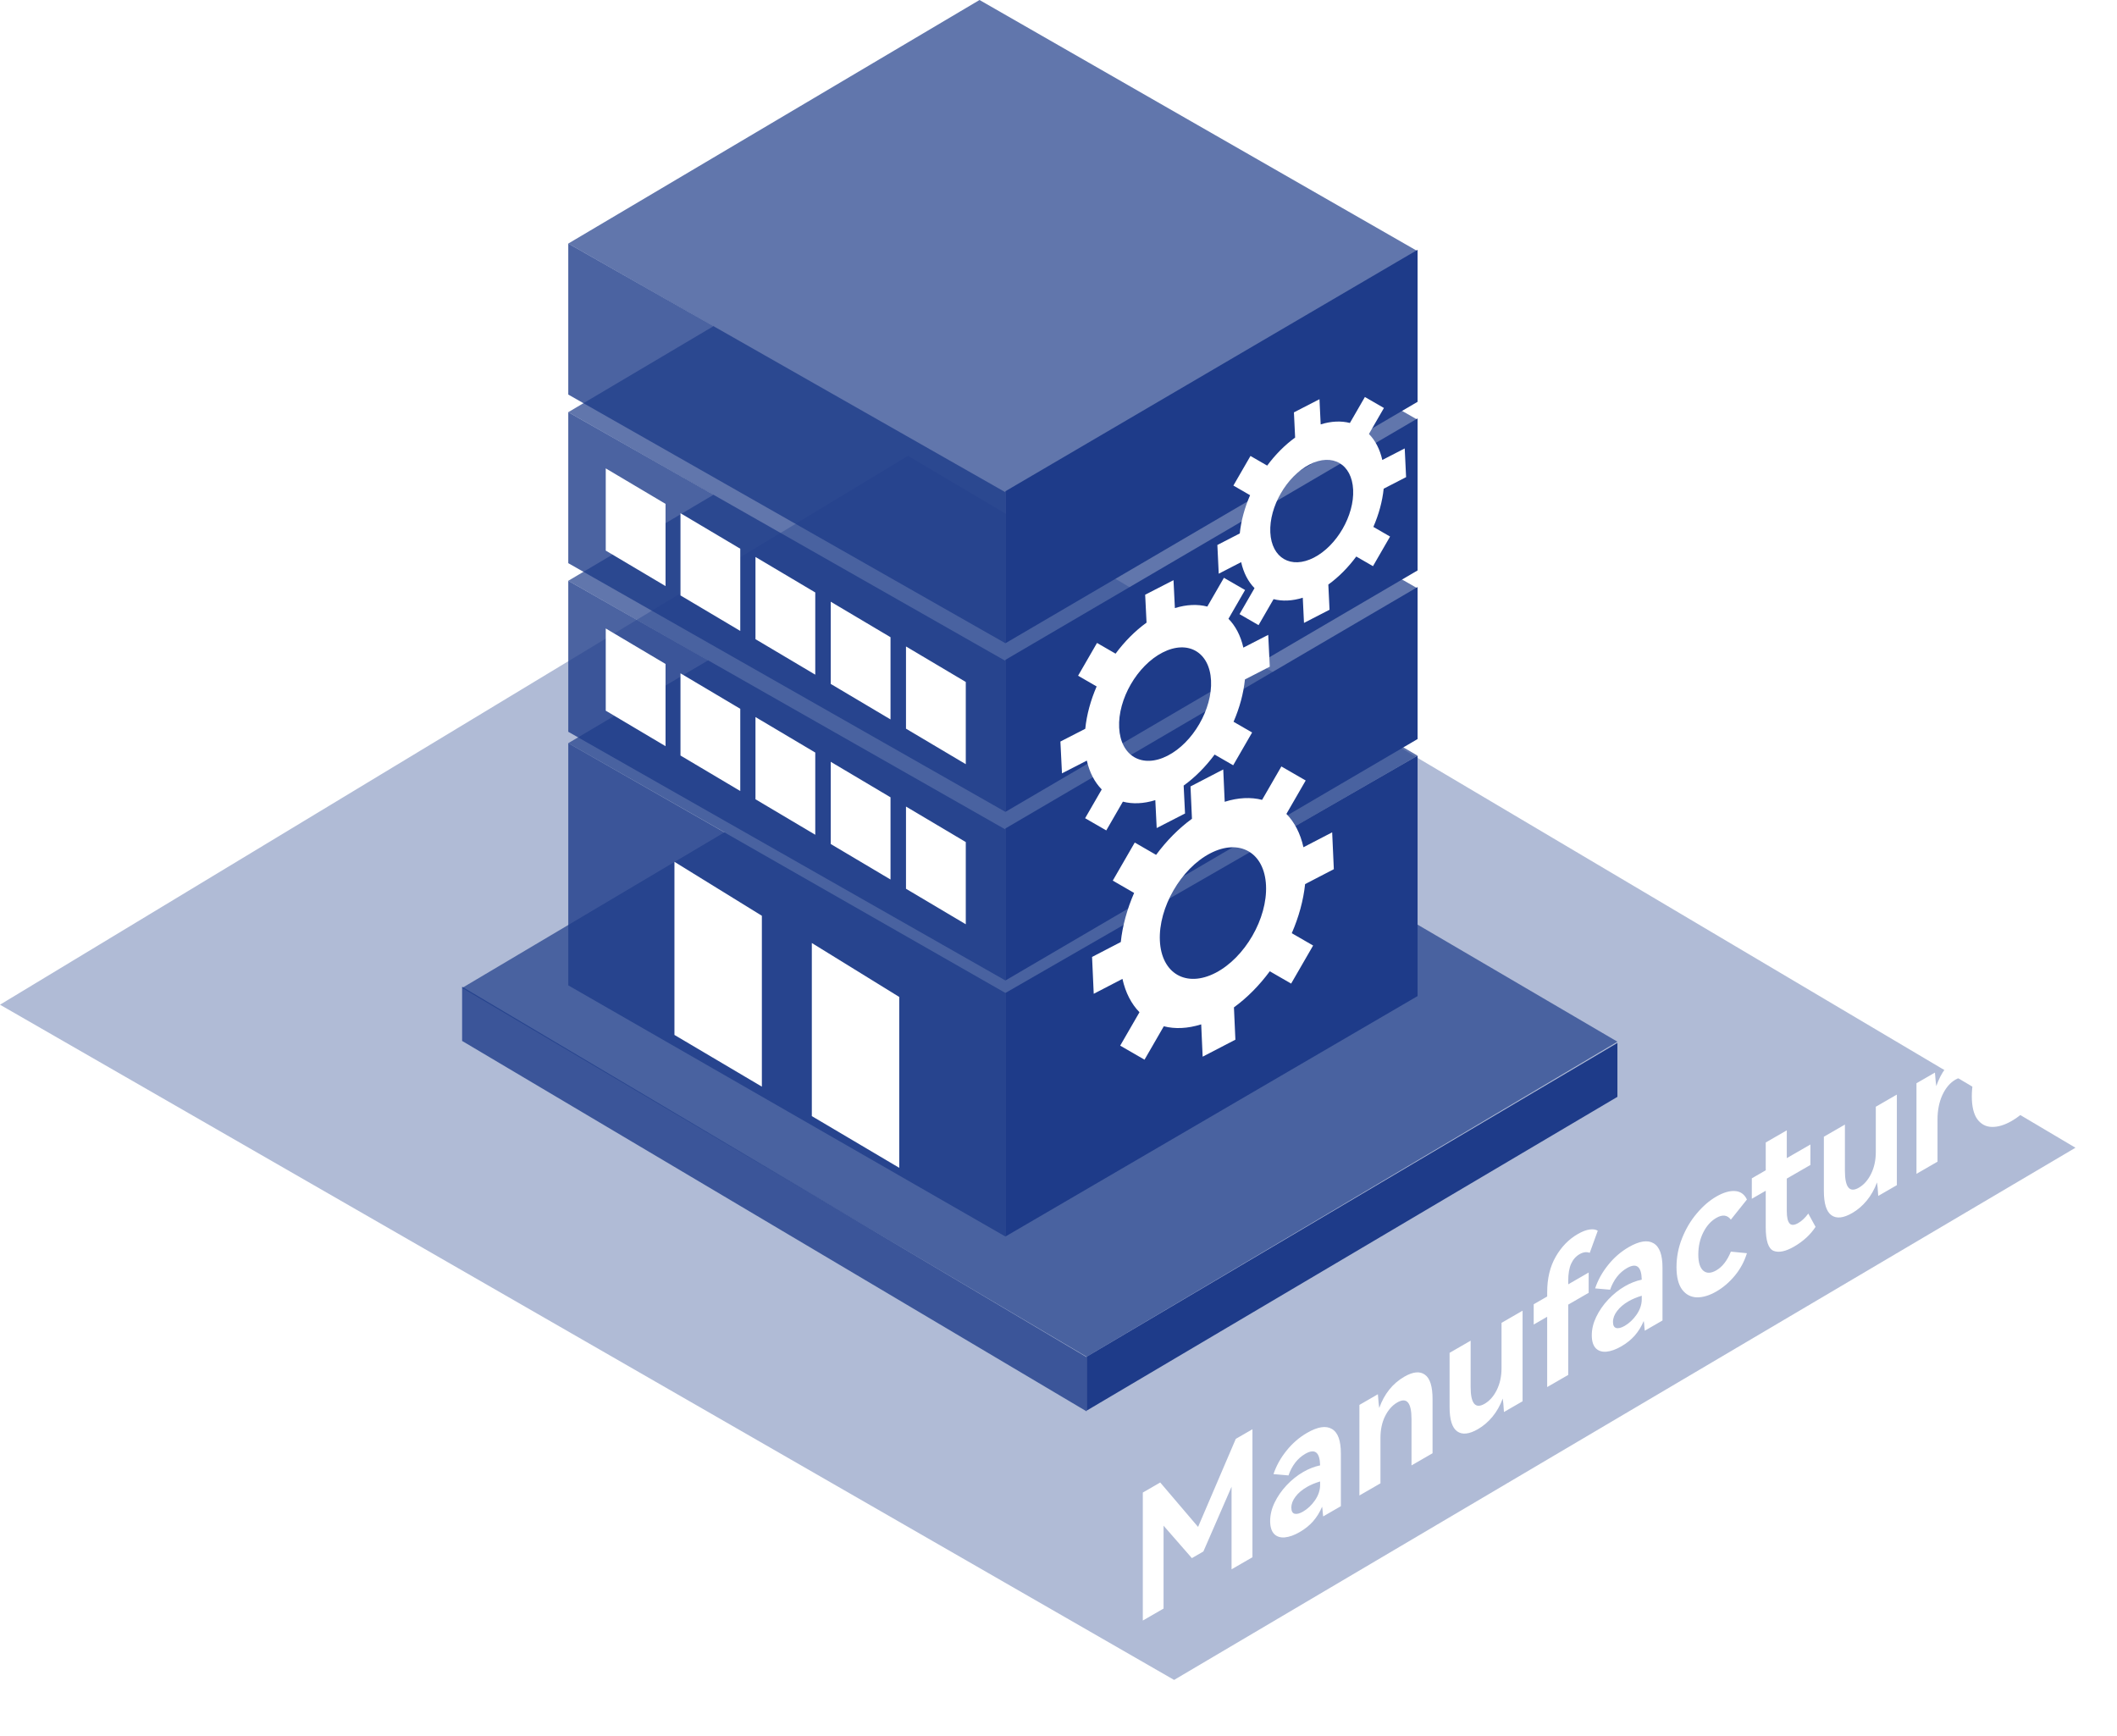 <svg width="339" height="278" viewBox="0 0 339 278" fill="none" xmlns="http://www.w3.org/2000/svg">
<path opacity="0.5" fill-rule="evenodd" clip-rule="evenodd" d="M0 160.88L145.402 73L332.348 183.783L188.011 269L0 160.88Z" fill="#1E3C89" fill-opacity="0.7"/>
<g filter="url(#filter0_b_54_1723)">
<path fill-rule="evenodd" clip-rule="evenodd" d="M203.769 53.899L227 40.218L156.853 0L91 39L114.227 52.245L91 66L114.227 79.245L91 93L113.366 105.754L91 119L116.021 133.268L74 158.197L174 217.25L259 166.803L203.73 134.428L227 121L204.176 107.66L227 94.218L203.769 80.899L227 67.218L203.769 53.899Z" fill="#1E3C89" fill-opacity="0.7"/>
</g>
<path fill-rule="evenodd" clip-rule="evenodd" d="M161 78.659L227 40V64.341L161 103V78.659ZM227 67L161 105.659V130L227 91.341V67ZM161 132.659L227 94V118.341L161 157V132.659ZM227 121L161 159V198L227 159.5V121ZM259 167L174 217.25V225.884L259 175.634V167Z" fill="#1E3B89"/>
<g filter="url(#filter1_b_54_1723)">
<path fill-rule="evenodd" clip-rule="evenodd" d="M161 78.822L91 39V63.178L161 103V78.822ZM91 66L161 105.822V130L91 90.178V66ZM161 132.822L91 93V117.178L161 157V132.822ZM91 119L161 159V198L91 157.782V119ZM74 158L174 217.319V226L74 166.681V158Z" fill="#1E3D89" fill-opacity="0.8"/>
</g>
<path fill-rule="evenodd" clip-rule="evenodd" d="M97 75L106.574 80.684V93.849L97 88.164V75ZM122 146.64L108 138V165.72L122 174V146.64ZM144 159.64L130 151V178.72L144 187V159.64ZM118.541 87.865L108.967 82.18V95.344L118.541 101.029V87.865ZM120.976 89.185L130.55 94.869V108.033L120.976 102.349V89.185ZM142.601 102.035L133.028 96.351V109.515L142.601 115.199V102.035ZM145.079 103.517L154.653 109.201V122.365L145.079 116.681V103.517ZM106.574 106.319L97 100.635V113.799L106.574 119.483V106.319ZM108.967 107.815L118.541 113.5V126.664L108.967 120.979V107.815ZM130.55 120.504L120.976 114.819V127.984L130.55 133.668V120.504ZM133.028 121.985L142.601 127.67V140.834L133.028 135.15V121.985ZM154.653 134.836L145.079 129.151V142.315L154.653 148V134.836Z" fill="white"/>
<path fill-rule="evenodd" clip-rule="evenodd" d="M217.183 89.114C215.888 90.861 214.37 92.403 212.708 93.603L212.901 97.637L208.81 99.745L208.617 95.712C206.923 96.241 205.334 96.3 203.939 95.939L201.536 100.1L198.488 98.34L200.891 94.179C199.881 93.151 199.137 91.746 198.748 90.014L195.159 91.864L194.94 87.267L198.529 85.417C198.737 83.377 199.314 81.292 200.18 79.297L197.505 77.752L200.242 73.011L202.917 74.555C204.212 72.808 205.73 71.266 207.392 70.065L207.199 66.032L211.29 63.924L211.483 67.957C213.177 67.428 214.766 67.369 216.161 67.73L218.564 63.569L221.612 65.329L219.21 69.49C220.22 70.517 220.963 71.923 221.352 73.655L224.941 71.805L225.161 76.402L221.572 78.252C221.363 80.292 220.786 82.377 219.921 84.372L222.596 85.916L219.858 90.658L217.183 89.114ZM203.418 85.252C203.615 89.368 206.743 91.174 210.406 89.287C214.069 87.399 216.879 82.532 216.682 78.417C216.485 74.301 213.357 72.494 209.694 74.382C206.031 76.27 203.221 81.136 203.418 85.252ZM189.541 125.793C191.384 124.466 193.067 122.759 194.501 120.826L197.473 122.541L200.504 117.292L197.532 115.576C198.489 113.367 199.126 111.057 199.354 108.797L203.335 106.753L203.083 101.658L199.102 103.702C198.668 101.782 197.84 100.224 196.717 99.083L199.377 94.476L195.99 92.52L193.33 97.127C191.78 96.725 190.017 96.788 188.137 97.371L187.916 92.901L183.378 95.231L183.599 99.701C181.756 101.028 180.073 102.734 178.639 104.668L175.667 102.952L172.636 108.202L175.608 109.918C174.651 112.127 174.014 114.437 173.786 116.697L169.805 118.741L170.056 123.835L174.038 121.792C174.472 123.712 175.3 125.27 176.423 126.411L173.763 131.018L177.15 132.973L179.81 128.366C181.36 128.769 183.123 128.706 185.003 128.123L185.224 132.592L189.762 130.263L189.541 125.793ZM186.978 121.006C182.915 123.091 179.439 121.084 179.213 116.523C178.988 111.962 182.099 106.573 186.162 104.488C190.224 102.403 193.701 104.41 193.926 108.971C194.152 113.532 191.041 118.92 186.978 121.006ZM197.593 161.306C199.725 159.759 201.672 157.774 203.335 155.527L206.753 157.5L210.273 151.404L206.855 149.43C207.97 146.866 208.715 144.187 208.989 141.568L213.589 139.181L213.323 133.28L208.724 135.667C208.232 133.445 207.285 131.644 205.996 130.327L209.085 124.978L205.19 122.729L202.101 128.079C200.317 127.62 198.284 127.701 196.114 128.387L195.881 123.21L190.638 125.93L190.871 131.107C188.739 132.654 186.792 134.639 185.129 136.886L181.711 134.913L178.191 141.009L181.609 142.983C180.494 145.546 179.749 148.226 179.475 150.845L174.875 153.232L175.141 159.133L179.74 156.746C180.232 158.968 181.178 160.769 182.468 162.085L179.379 167.435L183.274 169.684L186.363 164.334C188.147 164.792 190.18 164.711 192.351 164.026L192.583 169.203L197.826 166.482L197.593 161.306ZM194.662 155.772C189.968 158.208 185.97 155.9 185.733 150.617C185.495 145.334 189.108 139.077 193.802 136.641C198.496 134.205 202.493 136.513 202.731 141.796C202.968 147.079 199.356 153.336 194.662 155.772Z" fill="white"/>
<g filter="url(#filter2_d_54_1723)">
<path d="M201.89 230.401L204.558 228.861L204.557 249.357L201.211 251.289L201.211 238.073L196.701 248.433L194.858 249.497L190.324 244.303L190.323 257.575L187.001 259.493L187.002 238.997L189.79 237.387L195.852 244.499L201.89 230.401ZM213.309 229.436C215.007 228.456 216.332 228.25 217.286 228.819C218.24 229.37 218.717 230.672 218.716 232.725L218.716 241.181L215.879 242.82C215.863 242.68 215.839 242.451 215.806 242.134C215.79 241.788 215.758 241.499 215.709 241.266C215.338 242.152 214.853 242.936 214.254 243.618C213.673 244.271 212.961 244.84 212.121 245.326C211.248 245.83 210.448 246.114 209.72 246.18C209.009 246.236 208.443 246.049 208.023 245.62C207.602 245.172 207.392 244.481 207.392 243.548C207.392 242.577 207.627 241.602 208.096 240.622C208.581 239.614 209.227 238.68 210.036 237.822C210.844 236.963 211.733 236.254 212.703 235.694C213.576 235.19 214.473 234.84 215.394 234.644C215.346 232.525 214.554 231.909 213.018 232.796C211.79 233.505 210.892 234.658 210.327 236.254L207.926 236.044C208.379 234.7 209.074 233.449 210.011 232.292C210.949 231.116 212.048 230.164 213.309 229.436ZM215.394 237.22C214.586 237.462 213.883 237.756 213.285 238.102C212.493 238.559 211.878 239.082 211.442 239.67C211.005 240.239 210.787 240.822 210.787 241.42C210.787 241.961 210.957 242.283 211.296 242.386C211.652 242.479 212.105 242.367 212.654 242.05C213.382 241.63 214.02 241.028 214.57 240.244C215.119 239.441 215.394 238.62 215.394 237.78L215.394 237.22ZM228.888 220.441C230.278 219.638 231.377 219.535 232.185 220.133C232.994 220.711 233.398 222.009 233.398 224.025L233.397 232.705L230.027 234.651L230.027 227.231C230.027 224.58 229.267 223.693 227.748 224.571C226.94 225.037 226.285 225.78 225.784 226.797C225.299 227.786 225.056 228.934 225.056 230.241L225.056 237.521L221.685 239.467L221.686 224.963L224.644 223.255C224.725 224.347 224.798 225.08 224.862 225.453C225.671 223.194 227.012 221.523 228.888 220.441ZM244.443 211.823L247.814 209.877L247.813 224.381L244.831 226.103C244.766 225.02 244.702 224.302 244.637 223.947C244.217 225.067 243.667 226.038 242.988 226.859C242.309 227.68 241.533 228.343 240.66 228.847C239.254 229.659 238.146 229.776 237.338 229.197C236.53 228.619 236.126 227.321 236.126 225.305L236.126 216.625L239.497 214.679L239.496 222.071C239.496 224.741 240.24 225.646 241.727 224.787C242.535 224.32 243.19 223.578 243.691 222.561C244.192 221.544 244.443 220.382 244.443 219.075L244.443 211.823ZM256.944 200.825C256.346 201.171 255.893 201.684 255.586 202.365C255.279 203.047 255.125 203.957 255.125 205.095L255.125 205.655L258.399 203.765L258.398 207.013L255.125 208.903L255.125 220.159L251.754 222.106L251.754 210.85L249.596 212.096L249.596 208.848L251.755 207.602L251.755 206.902C251.755 204.718 252.207 202.832 253.113 201.246C254.018 199.659 255.198 198.445 256.653 197.605C257.364 197.195 257.995 196.952 258.544 196.877C259.094 196.803 259.53 196.868 259.854 197.073L258.568 200.615C258.067 200.419 257.526 200.489 256.944 200.825ZM264.813 199.698C266.511 198.718 267.836 198.512 268.79 199.082C269.744 199.632 270.22 200.934 270.22 202.987L270.22 211.443L267.383 213.082C267.367 212.942 267.343 212.713 267.31 212.396C267.294 212.05 267.262 211.761 267.213 211.528C266.841 212.414 266.357 213.198 265.758 213.88C265.176 214.533 264.465 215.102 263.625 215.588C262.752 216.092 261.951 216.376 261.224 216.442C260.513 216.498 259.947 216.311 259.527 215.882C259.106 215.434 258.896 214.743 258.896 213.81C258.896 212.839 259.131 211.864 259.6 210.884C260.085 209.876 260.731 208.942 261.539 208.084C262.348 207.225 263.237 206.516 264.207 205.956C265.08 205.452 265.977 205.102 266.898 204.906C266.85 202.787 266.058 202.171 264.522 203.058C263.294 203.767 262.396 204.92 261.83 206.516L259.43 206.306C259.883 204.962 260.578 203.711 261.515 202.554C262.453 201.378 263.552 200.426 264.813 199.698ZM266.898 207.482C266.09 207.724 265.387 208.018 264.789 208.364C263.997 208.821 263.382 209.344 262.946 209.932C262.509 210.501 262.291 211.084 262.291 211.682C262.291 212.223 262.461 212.545 262.8 212.648C263.156 212.741 263.608 212.629 264.158 212.312C264.886 211.892 265.524 211.29 266.074 210.506C266.623 209.703 266.898 208.882 266.898 208.042L266.898 207.482ZM278.839 203.415C279.809 202.855 280.585 201.856 281.167 200.419L283.737 200.671C283.333 201.987 282.695 203.177 281.822 204.241C280.949 205.305 279.955 206.159 278.839 206.803C277.724 207.447 276.681 207.76 275.711 207.741C274.741 207.704 273.957 207.288 273.359 206.495C272.761 205.683 272.462 204.484 272.462 202.897C272.462 201.292 272.761 199.747 273.359 198.263C273.958 196.76 274.742 195.44 275.712 194.301C276.682 193.144 277.724 192.243 278.84 191.599C279.955 190.955 280.949 190.661 281.822 190.717C282.695 190.773 283.334 191.225 283.738 192.075L281.167 195.295C280.602 194.539 279.826 194.445 278.84 195.015C277.967 195.519 277.263 196.308 276.73 197.381C276.213 198.426 275.954 199.593 275.954 200.881C275.954 202.15 276.221 203.014 276.754 203.471C277.287 203.928 277.983 203.91 278.839 203.415ZM294.73 196.452C293.905 197.712 292.757 198.767 291.286 199.616C289.928 200.4 288.829 200.624 287.989 200.288C287.164 199.924 286.752 198.669 286.752 196.522L286.752 190.67L284.521 191.958L284.522 188.682L286.752 187.394L286.752 182.942L290.123 180.996L290.123 185.448L293.906 183.264L293.905 186.54L290.123 188.724L290.123 193.932C290.123 194.903 290.268 195.556 290.559 195.892C290.85 196.228 291.319 196.209 291.965 195.836C292.531 195.509 293.065 195.005 293.566 194.324L294.73 196.452ZM304.377 177.218L307.748 175.272L307.747 189.776L304.765 191.498C304.7 190.415 304.635 189.696 304.571 189.342C304.151 190.462 303.601 191.432 302.922 192.254C302.243 193.075 301.467 193.738 300.594 194.242C299.188 195.054 298.08 195.17 297.272 194.592C296.464 194.013 296.06 192.716 296.06 190.7L296.06 182.02L299.431 180.074L299.43 187.466C299.43 190.135 300.174 191.04 301.661 190.182C302.469 189.715 303.124 188.973 303.625 187.956C304.126 186.938 304.377 185.776 304.377 184.47L304.377 177.218ZM317.557 169.244C318.042 168.964 318.494 168.787 318.914 168.712C319.335 168.637 319.658 168.665 319.884 168.796L318.575 172.548C318.155 172.455 317.678 172.562 317.144 172.87C316.271 173.374 315.568 174.2 315.035 175.348C314.517 176.487 314.259 177.793 314.259 179.268L314.258 186.016L310.888 187.962L310.888 173.458L313.847 171.75C313.927 172.823 314 173.547 314.065 173.92C314.437 172.828 314.922 171.885 315.52 171.092C316.118 170.299 316.797 169.683 317.557 169.244ZM326.056 164.337C327.171 163.693 328.157 163.413 329.014 163.497C329.887 163.552 330.558 163.968 331.027 164.742C331.511 165.489 331.754 166.534 331.754 167.878C331.754 168.476 331.705 169.11 331.608 169.782L323.267 174.599C323.412 175.597 323.752 176.223 324.285 176.475C324.819 176.708 325.482 176.596 326.274 176.139C326.839 175.812 327.341 175.383 327.777 174.851C328.23 174.291 328.577 173.651 328.82 172.933L331.293 173.184C330.954 174.444 330.299 175.644 329.329 176.783C328.375 177.912 327.308 178.817 326.128 179.499C324.996 180.152 323.946 180.469 322.976 180.451C322.006 180.432 321.222 180.017 320.624 179.205C320.042 178.383 319.751 177.161 319.751 175.537C319.751 173.931 320.042 172.391 320.624 170.917C321.222 169.433 321.998 168.126 322.952 166.997C323.906 165.867 324.94 164.981 326.056 164.337ZM325.959 167.557C325.296 167.939 324.73 168.509 324.261 169.265C323.792 170.021 323.477 170.884 323.316 171.855L328.311 168.971C328.246 168.112 327.995 167.575 327.559 167.361C327.139 167.118 326.605 167.183 325.959 167.557Z" fill="white"/>
</g>
<defs>
<filter id="filter0_b_54_1723" x="-61.914" y="-135.914" width="456.828" height="489.078" filterUnits="userSpaceOnUse" color-interpolation-filters="sRGB">
<feFlood flood-opacity="0" result="BackgroundImageFix"/>
<feGaussianBlur in="BackgroundImageFix" stdDeviation="67.957"/>
<feComposite in2="SourceAlpha" operator="in" result="effect1_backgroundBlur_54_1723"/>
<feBlend mode="normal" in="SourceGraphic" in2="effect1_backgroundBlur_54_1723" result="shape"/>
</filter>
<filter id="filter1_b_54_1723" x="-61.914" y="-96.914" width="371.828" height="458.828" filterUnits="userSpaceOnUse" color-interpolation-filters="sRGB">
<feFlood flood-opacity="0" result="BackgroundImageFix"/>
<feGaussianBlur in="BackgroundImageFix" stdDeviation="67.957"/>
<feComposite in2="SourceAlpha" operator="in" result="effect1_backgroundBlur_54_1723"/>
<feBlend mode="normal" in="SourceGraphic" in2="effect1_backgroundBlur_54_1723" result="shape"/>
</filter>
<filter id="filter2_d_54_1723" x="183.001" y="154.242" width="148.753" height="105.587" filterUnits="userSpaceOnUse" color-interpolation-filters="sRGB">
<feFlood flood-opacity="0" result="BackgroundImageFix"/>
<feColorMatrix in="SourceAlpha" type="matrix" values="0 0 0 0 0 0 0 0 0 0 0 0 0 0 0 0 0 0 127 0" result="hardAlpha"/>
<feOffset dx="-4"/>
<feComposite in2="hardAlpha" operator="out"/>
<feColorMatrix type="matrix" values="0 0 0 0 0.118 0 0 0 0 0.233 0 0 0 0 0.537 0 0 0 1 0"/>
<feBlend mode="normal" in2="BackgroundImageFix" result="effect1_dropShadow_54_1723"/>
<feBlend mode="normal" in="SourceGraphic" in2="effect1_dropShadow_54_1723" result="shape"/>
</filter>
</defs>
</svg>
